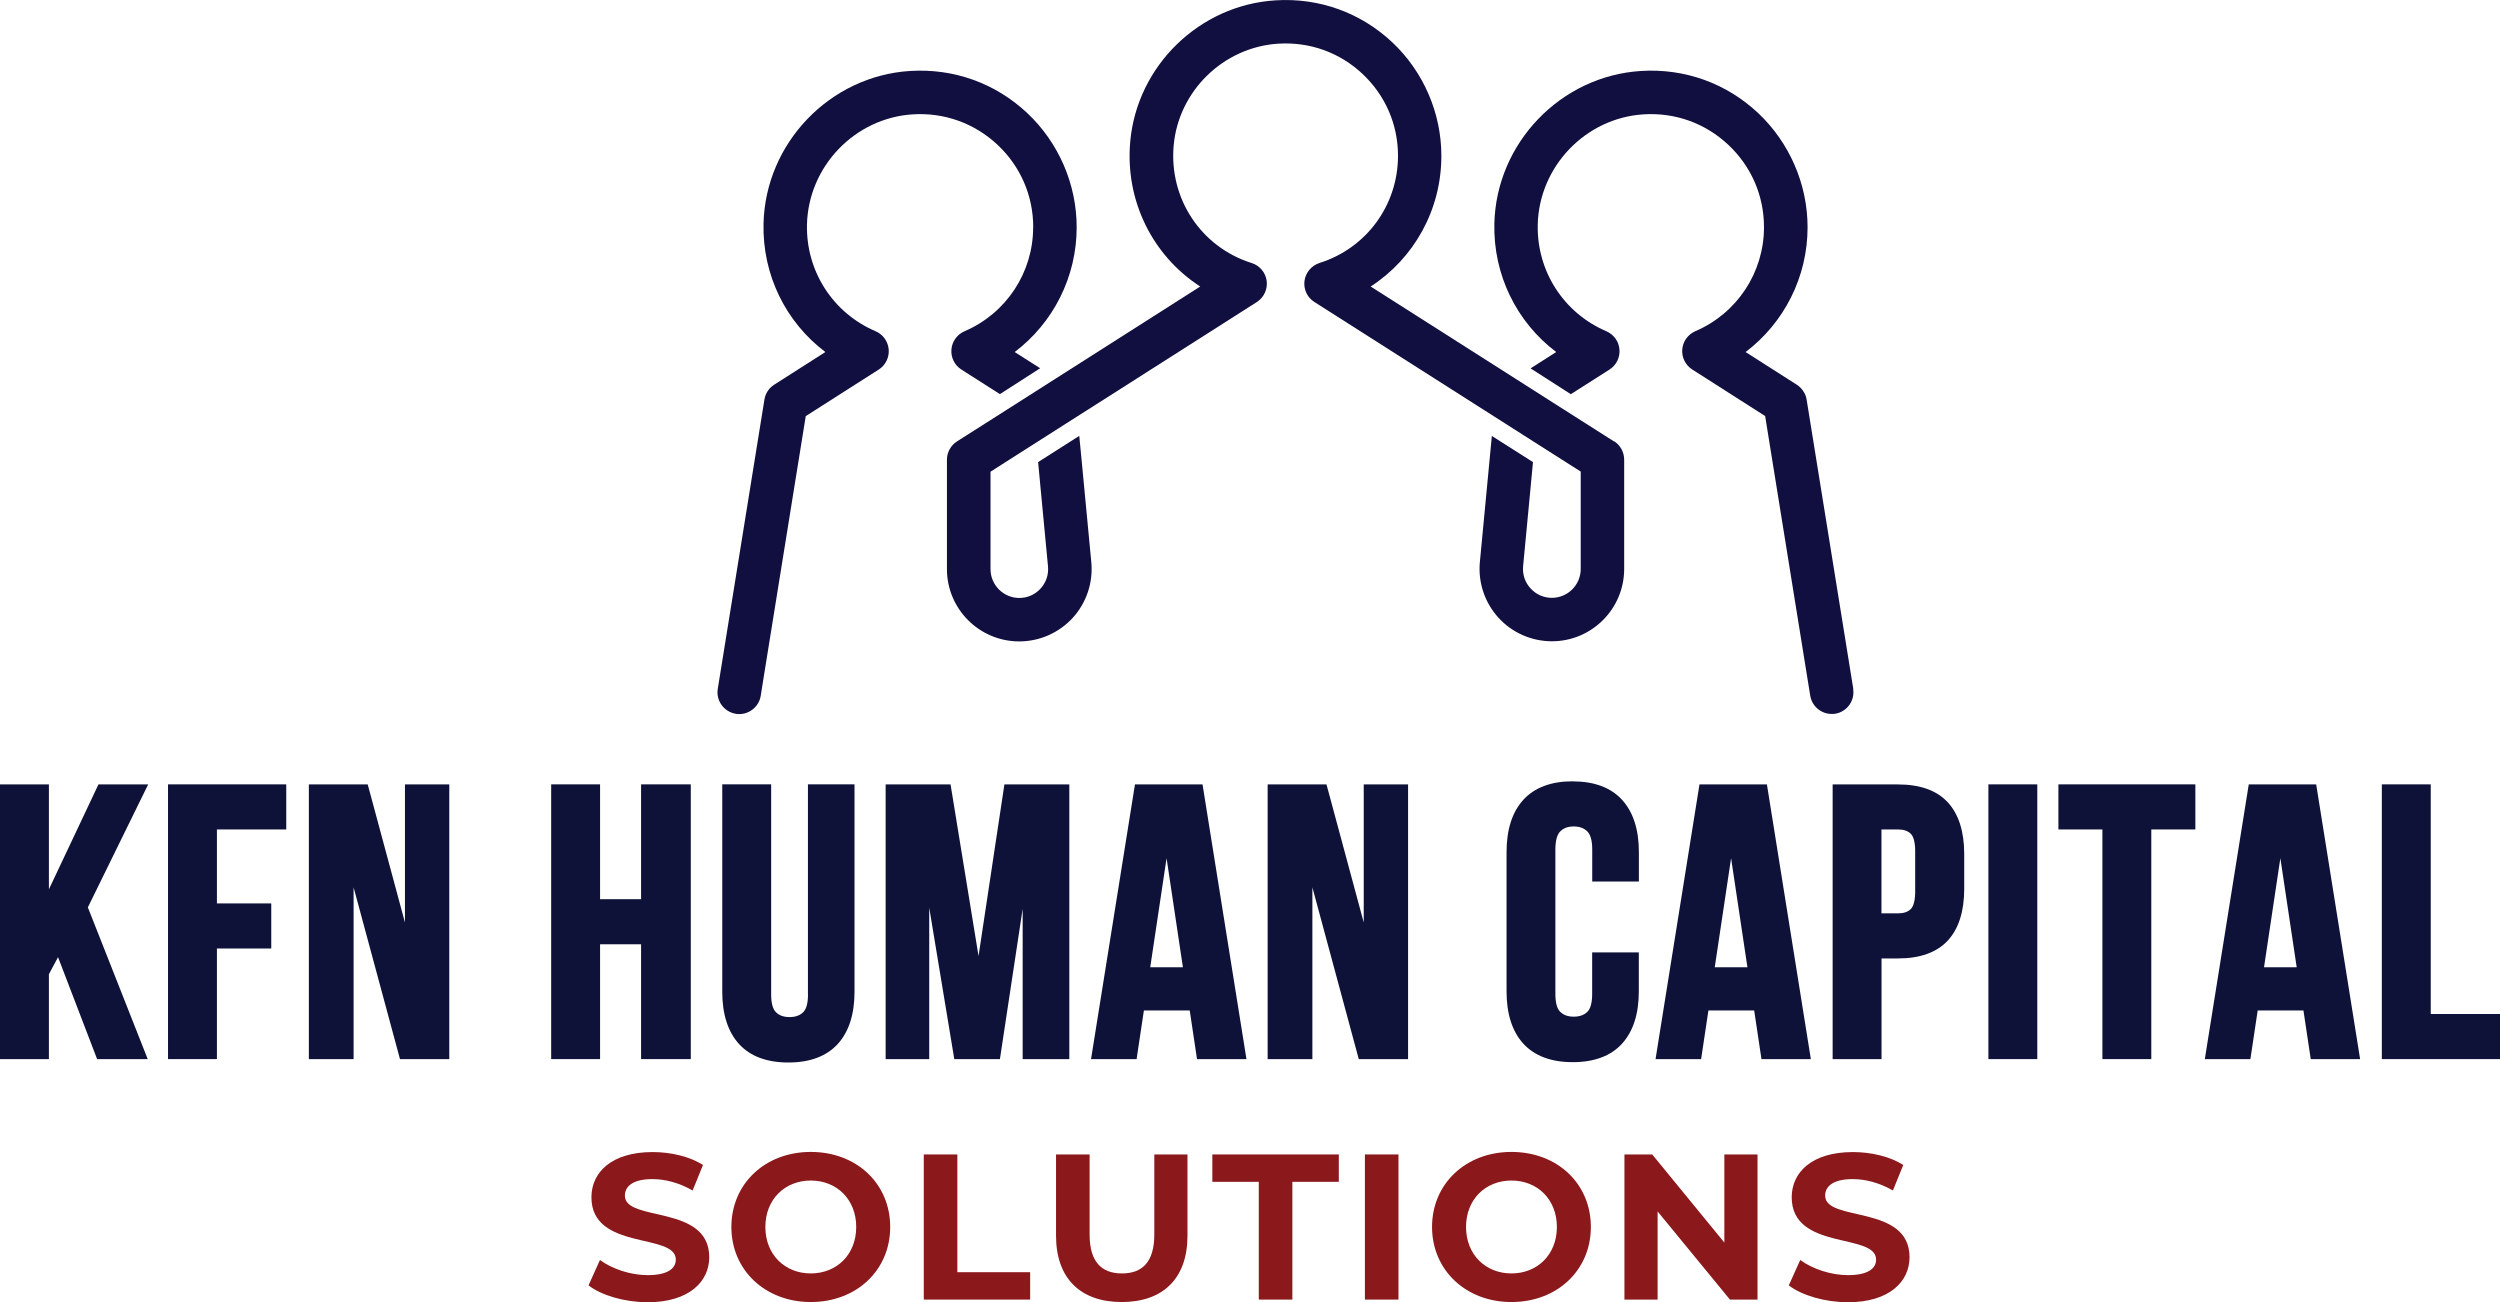 <?xml version="1.0" encoding="UTF-8"?>
<svg id="Layer_2" data-name="Layer 2" xmlns="http://www.w3.org/2000/svg" viewBox="0 0 367.08 191.18">
  <defs>
    <style>
      .cls-1 {
        fill: #8b181b;
      }

      .cls-1, .cls-2, .cls-3 {
        stroke-width: 0px;
      }

      .cls-2 {
        fill: #0e1239;
      }

      .cls-3 {
        fill: #110f3f;
      }
    </style>
  </defs>
  <g id="Layer_1-2" data-name="Layer 1">
    <g>
      <path class="cls-3" d="M236.98,64.81l-8.6-5.47-5.93-3.78-21.19-13.49c6.38-4.14,10.38-11.27,10.38-19.19,0-6.28-2.63-12.36-7.21-16.67C199.77,1.84,193.68-.35,187.29.05c-11.19.69-20.36,9.63-21.34,20.78-.76,8.68,3.31,16.73,10.28,21.24l-19.23,12.25-1.95,1.24-5.93,3.78-2.42,1.54-6.18,3.93c-.92.59-1.48,1.6-1.48,2.7v16.05c0,5.86,4.76,10.62,10.62,10.62,2.99,0,5.85-1.27,7.86-3.47,2.01-2.21,3-5.18,2.72-8.15l-1.37-14.42-.4-4.14-6.04,3.85.36,3.84,1.09,11.47c.11,1.21-.27,2.35-1.08,3.25-.82.89-1.92,1.39-3.13,1.39-2.33,0-4.23-1.9-4.23-4.24v-14.3l4.75-3.03,1.98-1.26,6.04-3.85,3.92-2.49,22.41-14.28c1.04-.67,1.61-1.88,1.45-3.1-.16-1.23-1.02-2.26-2.21-2.63-7.42-2.34-12.13-9.43-11.45-17.23.7-8.03,7.31-14.47,15.37-14.98,4.62-.28,9.01,1.29,12.36,4.44,3.36,3.16,5.21,7.43,5.21,12.02,0,7.25-4.63,13.57-11.52,15.74-1.18.38-2.04,1.4-2.21,2.63-.16,1.23.4,2.44,1.45,3.1l15.8,10.06,10.54,6.71,6.04,3.85,2.61,1.66,4.12,2.62v14.3c0,2.34-1.9,4.24-4.24,4.24-1.21,0-2.32-.5-3.13-1.39-.82-.89-1.2-2.05-1.09-3.25l1.02-10.74.43-4.55-6.04-3.84-.46,4.84-1.3,13.69c-.28,2.97.71,5.93,2.72,8.15,2.01,2.21,4.87,3.47,7.86,3.47,5.85,0,10.61-4.76,10.61-10.62v-16.05c0-1.09-.56-2.11-1.47-2.7"/>
      <path class="cls-3" d="M151.7,33.37c0,6.66-3.96,12.65-10.08,15.27-1.09.47-1.83,1.5-1.92,2.67-.1,1.18.46,2.32,1.46,2.95l5.66,3.61,5.91-3.8-3.74-2.38c5.65-4.28,9.1-11.01,9.1-18.32,0-6.32-2.64-12.42-7.25-16.76-4.67-4.39-10.78-6.59-17.2-6.19-11.78.73-21.24,10.57-21.53,22.39-.18,7.54,3.26,14.49,9.08,18.88l-7.52,4.8c-.77.49-1.29,1.28-1.43,2.19l-6.85,42.47c-.28,1.74.91,3.37,2.65,3.66,1.74.28,3.38-.91,3.66-2.65l.54-3.39,6.07-37.67,10.72-6.84c.99-.63,1.56-1.77,1.46-2.95-.1-1.18-.84-2.21-1.92-2.67-6.29-2.69-10.24-8.85-10.08-15.68.21-8.54,7.03-15.64,15.54-16.17,4.65-.29,9.06,1.31,12.44,4.47,3.38,3.18,5.24,7.48,5.24,12.1"/>
      <path class="cls-3" d="M272.12,101.14l-6.85-42.47c-.06-.38-.18-.74-.38-1.06h0c-.26-.45-.62-.84-1.06-1.12l-7.52-4.8c5.65-4.28,9.1-11.01,9.1-18.32,0-6.32-2.65-12.42-7.25-16.76-4.67-4.39-10.79-6.59-17.2-6.19-11.79.73-21.25,10.57-21.54,22.39-.18,7.54,3.27,14.49,9.08,18.88l-3.76,2.4,5.91,3.79,5.68-3.62c.99-.63,1.56-1.77,1.46-2.95-.09-1.18-.84-2.2-1.92-2.67-6.29-2.69-10.24-8.85-10.08-15.68.21-8.54,7.04-15.64,15.54-16.17,4.64-.29,9.06,1.3,12.44,4.47,3.38,3.18,5.24,7.47,5.24,12.1,0,6.66-3.96,12.65-10.08,15.27-1.08.47-1.83,1.5-1.92,2.67-.1,1.18.47,2.32,1.46,2.95l10.71,6.84,5.69,35.3.93,5.76c.26,1.57,1.61,2.68,3.15,2.68.16,0,.34,0,.51-.03,1.74-.28,2.92-1.92,2.64-3.66"/>
      <polygon class="cls-2" points="14.46 115.17 7.18 130.58 7.18 115.17 0 115.17 0 155.51 7.18 155.51 7.18 143.05 8.52 140.54 14.26 155.51 21.69 155.51 12.9 133.23 21.76 115.17 14.46 115.17"/>
      <polygon class="cls-2" points="24.67 155.51 31.85 155.51 31.85 139.27 39.83 139.27 39.83 132.65 31.85 132.65 31.85 121.79 42.03 121.79 42.03 115.17 24.67 115.17 24.67 155.51"/>
      <polygon class="cls-2" points="59.46 135.45 53.99 115.17 45.35 115.17 45.35 155.51 51.92 155.51 51.92 130.29 58.73 155.51 65.97 155.51 65.97 115.17 59.46 115.17 59.46 135.45"/>
      <polygon class="cls-2" points="94.13 132.03 88.11 132.03 88.11 115.17 80.93 115.17 80.93 155.51 88.11 155.51 88.11 138.65 94.13 138.65 94.13 155.51 101.43 155.51 101.43 115.17 94.13 115.17 94.13 132.03"/>
      <path class="cls-2" d="M118.64,146.02c0,1.28-.24,2.16-.72,2.62-.49.47-1.14.7-1.99.7s-1.5-.23-1.98-.7c-.48-.46-.72-1.34-.72-2.62v-30.85h-7.18v30.45c0,3.3.83,5.88,2.46,7.67,1.64,1.81,4.09,2.72,7.25,2.72s5.61-.92,7.25-2.72c1.63-1.79,2.46-4.37,2.46-7.67v-30.45h-6.84v30.85Z"/>
      <polygon class="cls-2" points="143.68 140.38 139.57 115.17 130.04 115.17 130.04 155.51 136.44 155.51 136.44 133.27 140.12 155.51 146.82 155.51 150.16 133.44 150.16 155.51 157.01 155.51 157.01 115.17 147.48 115.17 143.68 140.38"/>
      <path class="cls-2" d="M166.65,115.17l-6.45,40.34h6.69l1.07-7.14h6.73l1.07,7.14h7.26l-6.45-40.34h-9.9ZM173.69,142.03h-4.8l2.4-16.02,2.4,16.02Z"/>
      <polygon class="cls-2" points="200.24 135.45 194.77 115.17 186.13 115.17 186.13 155.51 192.7 155.51 192.7 130.29 199.51 155.51 206.75 155.51 206.75 115.17 200.24 115.17 200.24 135.45"/>
      <path class="cls-2" d="M230.92,114.72c-3.17,0-5.61.92-7.25,2.72-1.63,1.79-2.46,4.37-2.46,7.67v20.46c0,3.3.83,5.88,2.46,7.67,1.65,1.8,4.09,2.72,7.25,2.72s5.61-.91,7.25-2.72c1.63-1.79,2.46-4.37,2.46-7.67v-5.73h-6.85v6.12c0,1.28-.24,2.16-.72,2.62-.49.47-1.14.7-1.98.7s-1.5-.23-1.98-.7c-.48-.46-.72-1.34-.72-2.62v-21.24c0-1.28.24-2.17.72-2.65.49-.49,1.14-.72,1.98-.72s1.49.24,1.98.72c.48.48.73,1.37.73,2.65v4.72h6.85v-4.32c0-3.3-.83-5.88-2.46-7.67-1.65-1.81-4.09-2.72-7.25-2.72"/>
      <path class="cls-2" d="M249.54,115.17l-6.36,39.76-.09.58h6.69l1.07-7.14h6.72l1.07,7.14h7.25l-6.45-40.34h-9.9ZM256.58,142.03h-4.8l2.4-16.02,2.4,16.02Z"/>
      <path class="cls-2" d="M278.69,115.17h-9.6v40.34h7.18v-14.78h2.42c3.24,0,5.7-.89,7.31-2.63,1.6-1.74,2.41-4.29,2.41-7.59v-5.11c0-3.3-.81-5.85-2.41-7.59-1.61-1.75-4.07-2.63-7.31-2.63M276.26,121.79h2.42c.84,0,1.46.21,1.89.64.42.42.64,1.31.64,2.57v5.9c0,1.26-.22,2.15-.64,2.57-.43.43-1.05.64-1.89.64h-2.42v-12.32Z"/>
      <rect class="cls-2" x="291.96" y="115.17" width="7.18" height="40.34"/>
      <polygon class="cls-2" points="302.24 121.79 308.7 121.79 308.7 155.51 315.88 155.51 315.88 121.79 322.35 121.79 322.35 115.17 302.24 115.17 302.24 121.79"/>
      <path class="cls-2" d="M330.19,115.17l-6.36,39.76-.09.58h6.69l1.07-7.14h6.72l1.07,7.14h7.25l-6.45-40.34h-9.9ZM337.23,142.03h-4.8l2.4-16.02,2.4,16.02Z"/>
      <polygon class="cls-2" points="356.91 148.89 356.91 115.17 349.73 115.17 349.73 155.51 367.08 155.51 367.08 148.89 356.91 148.89"/>
      <path class="cls-1" d="M86.42,188.72l1.67-3.71c1.8,1.31,4.47,2.22,7.03,2.22,2.92,0,4.11-.98,4.11-2.28,0-3.99-12.39-1.25-12.39-9.16,0-3.62,2.92-6.63,8.98-6.63,2.68,0,5.42.64,7.4,1.89l-1.52,3.75c-1.98-1.13-4.02-1.67-5.9-1.67-2.92,0-4.05,1.09-4.05,2.43,0,3.93,12.39,1.22,12.39,9.04,0,3.56-2.95,6.61-9.04,6.61-3.38,0-6.79-1.01-8.68-2.47"/>
      <path class="cls-1" d="M107.39,180.16c0-6.33,4.93-11.02,11.66-11.02s11.66,4.66,11.66,11.02-4.96,11.02-11.66,11.02-11.66-4.69-11.66-11.02M125.72,180.16c0-4.05-2.86-6.82-6.67-6.82s-6.67,2.77-6.67,6.82,2.86,6.82,6.67,6.82,6.67-2.77,6.67-6.82"/>
      <polygon class="cls-1" points="135.64 169.51 140.57 169.51 140.57 186.8 151.26 186.8 151.26 190.82 135.64 190.82 135.64 169.51"/>
      <path class="cls-1" d="M155.06,181.44v-11.93h4.93v11.75c0,4.05,1.77,5.72,4.75,5.72s4.75-1.67,4.75-5.72v-11.75h4.87v11.93c0,6.27-3.59,9.74-9.65,9.74s-9.65-3.47-9.65-9.74"/>
      <polygon class="cls-1" points="184.83 173.53 178.01 173.53 178.01 169.51 196.58 169.51 196.58 173.53 189.76 173.53 189.76 190.82 184.83 190.82 184.83 173.53"/>
      <rect class="cls-1" x="200.41" y="169.51" width="4.93" height="21.31"/>
      <path class="cls-1" d="M210.27,180.16c0-6.33,4.93-11.02,11.66-11.02s11.66,4.66,11.66,11.02-4.96,11.02-11.66,11.02-11.66-4.69-11.66-11.02M228.6,180.16c0-4.05-2.86-6.82-6.67-6.82s-6.67,2.77-6.67,6.82,2.86,6.82,6.67,6.82,6.67-2.77,6.67-6.82"/>
      <polygon class="cls-1" points="258.06 169.51 258.06 190.82 254.01 190.82 243.39 177.88 243.39 190.82 238.52 190.82 238.52 169.51 242.6 169.51 253.19 182.45 253.19 169.51 258.06 169.51"/>
      <path class="cls-1" d="M262.66,188.72l1.67-3.71c1.8,1.31,4.48,2.22,7.03,2.22,2.92,0,4.11-.98,4.11-2.28,0-3.99-12.39-1.25-12.39-9.16,0-3.62,2.92-6.63,8.98-6.63,2.68,0,5.42.64,7.4,1.89l-1.52,3.75c-1.98-1.13-4.02-1.67-5.9-1.67-2.92,0-4.05,1.09-4.05,2.43,0,3.93,12.39,1.22,12.39,9.04,0,3.56-2.95,6.61-9.04,6.61-3.38,0-6.79-1.01-8.68-2.47"/>
    </g>
  </g>
</svg>